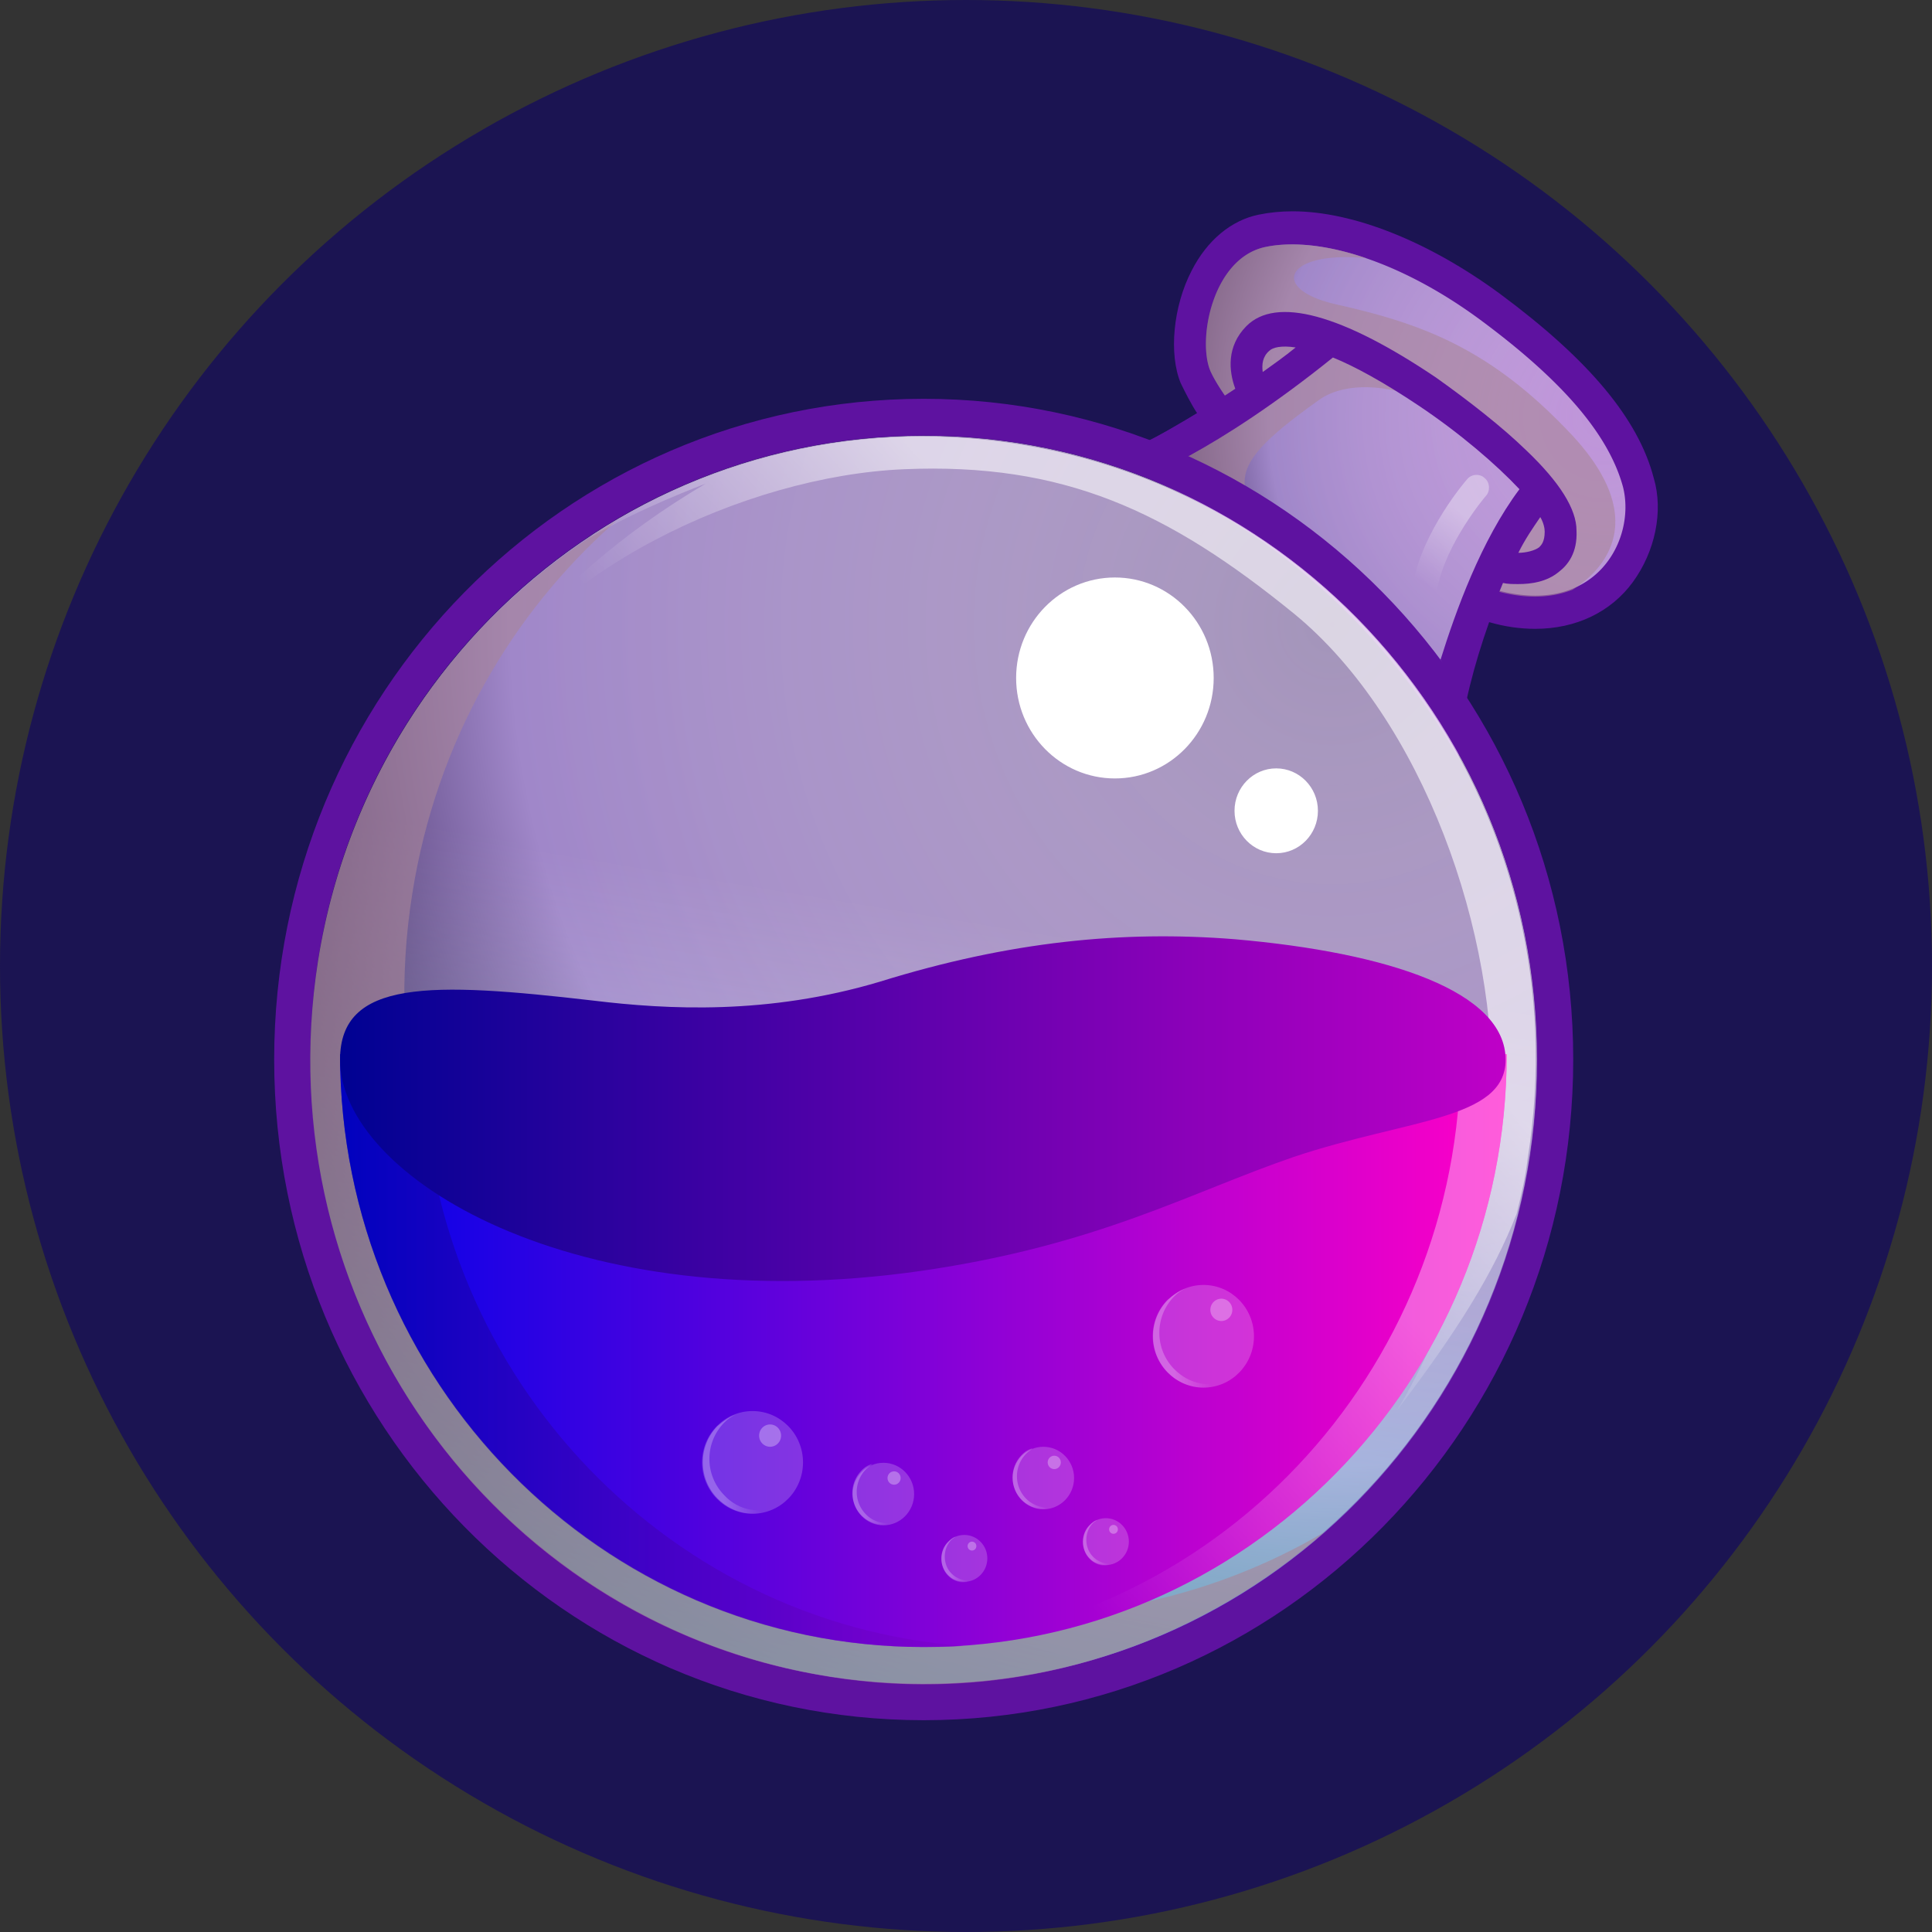 <?xml version="1.0" encoding="UTF-8" standalone="no"?>
<svg
   width="128"
   height="128"
   viewBox="0 0 128 128"
   fill="none"
   version="1.1"
   id="svg6"
   sodipodi:docname="conflux.svg"
   inkscape:export-filename="..\Mainnet_128x128\chains\kcc.svg"
   inkscape:export-xdpi="96"
   inkscape:export-ydpi="96"
   xml:space="preserve"
   xmlns:inkscape="http://www.inkscape.org/namespaces/inkscape"
   xmlns:sodipodi="http://sodipodi.sourceforge.net/DTD/sodipodi-0.dtd"
   xmlns:xlink="http://www.w3.org/1999/xlink"
   xmlns="http://www.w3.org/2000/svg"
   xmlns:svg="http://www.w3.org/2000/svg"><rect x="0" y="0" width="128" height="128" fill="#333333" stroke="none"/><defs
     id="defs10"><linearGradient
       id="O"
       x1="79.497"
       y1="95.54"
       x2="85.928"
       y2="95.54"
       xlink:href="#R"
       gradientTransform="matrix(0.781,0,0,0.781,14.26,14)"><stop
         offset=".289"
         stop-color="#fff"
         id="stop6218" /><stop
         offset=".78"
         stop-color="#fff"
         stop-opacity="0"
         id="stop6220" /></linearGradient><linearGradient
       id="R"
       gradientUnits="userSpaceOnUse" /><linearGradient
       id="N"
       x1="41.305"
       y1="106.241"
       x2="47.736"
       y2="106.241"
       xlink:href="#R"
       gradientTransform="matrix(0.781,0,0,0.781,14.26,14)"><stop
         offset=".289"
         stop-color="#fff"
         id="stop6213" /><stop
         offset=".78"
         stop-color="#fff"
         stop-opacity="0"
         id="stop6215" /></linearGradient><linearGradient
       id="M"
       x1="73.542"
       y1="112.874"
       x2="76.498"
       y2="112.874"
       xlink:href="#R"
       gradientTransform="matrix(0.781,0,0,0.781,14.26,14)"><stop
         offset=".289"
         stop-color="#fff"
         id="stop6208" /><stop
         offset=".78"
         stop-color="#fff"
         stop-opacity="0"
         id="stop6210" /></linearGradient><linearGradient
       id="L"
       x1="61.576"
       y1="114.298"
       x2="64.532"
       y2="114.298"
       xlink:href="#R"
       gradientTransform="matrix(0.781,0,0,0.781,14.26,14)"><stop
         offset=".289"
         stop-color="#fff"
         id="stop6203" /><stop
         offset=".78"
         stop-color="#fff"
         stop-opacity="0"
         id="stop6205" /></linearGradient><linearGradient
       id="K"
       x1="67.603"
       y1="107.521"
       x2="71.54"
       y2="107.521"
       xlink:href="#R"
       gradientTransform="matrix(0.781,0,0,0.781,14.26,14)"><stop
         offset=".289"
         stop-color="#fff"
         id="stop6198" /><stop
         offset=".78"
         stop-color="#fff"
         stop-opacity="0"
         id="stop6200" /></linearGradient><linearGradient
       id="J"
       x1="54.023"
       y1="108.866"
       x2="57.961"
       y2="108.866"
       xlink:href="#R"
       gradientTransform="matrix(0.781,0,0,0.781,14.26,14)"><stop
         offset=".289"
         stop-color="#fff"
         id="stop6193" /><stop
         offset=".78"
         stop-color="#fff"
         stop-opacity="0"
         id="stop6195" /></linearGradient><linearGradient
       id="I"
       x1="107.809"
       y1="22.261"
       x2="100.536"
       y2="33.88"
       xlink:href="#R"
       gradientTransform="matrix(0.781,0,0,0.781,14.26,14)"><stop
         offset=".289"
         stop-color="#fff"
         id="stop6188" /><stop
         offset=".78"
         stop-color="#fff"
         stop-opacity="0"
         id="stop6190" /></linearGradient><linearGradient
       id="H"
       x1="10.693"
       y1="76.129"
       x2="109.43"
       y2="76.129"
       xlink:href="#R"
       gradientTransform="matrix(0.781,0,0,0.781,14.26,14)"><stop
         stop-color="#000292"
         id="stop6183" /><stop
         offset=".995"
         stop-color="#be00c7"
         id="stop6185" /></linearGradient><linearGradient
       id="G"
       x1="10.627"
       y1="96.586"
       x2="63.522"
       y2="96.586"
       xlink:href="#R"
       gradientTransform="matrix(0.781,0,0,0.781,14.26,14)"><stop
         stop-color="#000292"
         id="stop6178" /><stop
         offset=".995"
         stop-color="#7d00c7"
         id="stop6180" /></linearGradient><linearGradient
       id="F"
       x1="114.177"
       y1="75.891"
       x2="59.496"
       y2="126.692"
       xlink:href="#R"
       gradientTransform="matrix(0.781,0,0,0.781,14.26,14)"><stop
         offset=".289"
         stop-color="#fff"
         id="stop6173" /><stop
         offset=".78"
         stop-color="#fff"
         stop-opacity="0"
         id="stop6175" /></linearGradient><linearGradient
       id="E"
       x1="10.626"
       y1="96.586"
       x2="109.496"
       y2="96.586"
       xlink:href="#R"
       gradientTransform="matrix(0.781,0,0,0.781,14.26,14)"><stop
         stop-color="#0002e9"
         id="stop6168" /><stop
         offset=".995"
         stop-color="#ff00c7"
         id="stop6170" /></linearGradient><linearGradient
       id="D"
       x1="96.765"
       y1="36.011"
       x2="53.073"
       y2="75.422"
       xlink:href="#R"
       gradientTransform="matrix(0.781,0,0,0.781,14.26,14)"><stop
         offset=".289"
         stop-color="#fff"
         id="stop6163" /><stop
         offset=".78"
         stop-color="#fff"
         stop-opacity="0"
         id="stop6165" /></linearGradient><linearGradient
       id="C"
       x1="51.754"
       y1="124.126"
       x2="68.957"
       y2="19.786"
       xlink:href="#R"
       gradientTransform="matrix(0.781,0,0,0.781,14.26,14)"><stop
         stop-color="#81ffff"
         id="stop6158" /><stop
         offset=".62"
         stop-color="#fff"
         stop-opacity="0"
         id="stop6160" /></linearGradient><radialGradient
       id="B"
       cx="0"
       cy="0"
       r="1"
       gradientTransform="matrix(79.512,0,0,80.881,88.124,41.708)"
       xlink:href="#R"><stop
         stop-color="#ffeaff"
         stop-opacity=".6"
         id="stop6151" /><stop
         offset=".681"
         stop-color="#a087c9"
         id="stop6153" /><stop
         offset="1"
         stop-color="#10002f"
         id="stop6155" /></radialGradient><radialGradient
       id="A"
       cx="0"
       cy="0"
       r="1"
       gradientTransform="matrix(32.498,0,0,33.058,106.205,27.609)"
       xlink:href="#R"><stop
         stop-color="#ffeaff"
         stop-opacity=".6"
         id="stop6144" /><stop
         offset=".681"
         stop-color="#a087c9"
         id="stop6146" /><stop
         offset="1"
         stop-color="#10002f"
         id="stop6148" /></radialGradient></defs><sodipodi:namedview
     id="namedview8"
     pagecolor="#ffffff"
     bordercolor="#000000"
     borderopacity="0.25"
     inkscape:showpageshadow="2"
     inkscape:pageopacity="0.0"
     inkscape:pagecheckerboard="0"
     inkscape:deskcolor="#d1d1d1"
     showgrid="false" /><circle
     cx="64"
     cy="64"
     r="64"
     fill="#000"
     id="circle2"
     style="fill:#1b1452;fill-opacity:1" /><path
     d="M 109.566,31.677 C 108.548,27.757 105.276,23.837 99.386,19.473 94.659,15.997 89.642,14 85.644,14 c -0.8,0 -1.527,0.074 -2.254,0.222 -1.818,0.37 -3.417,1.702 -4.435,3.698 -1.236,2.367 -1.527,5.548 -0.727,7.47 0.291,0.591 0.655,1.331 1.091,1.997 -3.854,2.367 -6.035,3.033 -6.326,3.106 10.034,3.402 18.396,10.503 23.631,19.748 l 0.073,-0.887 c 0.219,-2.441 0.945,-5.252 1.963,-8.136 1.018,0.296 2.036,0.444 3.054,0.444 2.691,0 5.017,-1.109 6.472,-3.106 1.455,-1.997 2.036,-4.66 1.381,-6.879 z"
     fill="#5e12a0"
     id="path6066"
     style="stroke-width:0.781" /><path
     d="m 99.096,39.073 c 6.617,1.849 9.307,-3.329 8.434,-6.805 -0.945,-3.477 -3.999,-7.027 -9.38,-11.021 -5.38,-3.995 -10.834,-5.621 -14.324,-4.881 -3.49,0.74 -4.509,6.139 -3.636,8.21 0.363,0.813 1.163,1.997 2.254,3.328 -1.381,0.962 -2.691,1.701 -3.781,2.367 6.69,3.033 12.507,7.766 16.87,13.684 0.509,-1.997 1.237,-3.772 1.891,-5.326 a 8.023,8.023 0 0 1 1.673,0.444 z"
     fill="url(#A)"
     id="path6068"
     style="fill:url(#A);stroke-width:0.781" /><path
     d="m 61.212,111.559 c 22.448,0 40.647,-18.512 40.647,-41.346 0,-22.834 -18.198,-41.346 -40.647,-41.346 -22.448,0 -40.646,18.511 -40.646,41.346 0,22.835 18.198,41.346 40.647,41.346 z"
     fill="url(#B)"
     id="path6070"
     style="fill:url(#B);stroke-width:0.781" /><path
     opacity="0.6"
     d="m 104.186,28.866 c -5.526,-5.917 -10.18,-7.47 -15.779,-8.728 -4.362,-1.035 -3.199,-3.55 2.109,-3.033 -2.545,-0.887 -4.945,-1.109 -6.69,-0.74 -3.491,0.74 -4.509,6.139 -3.636,8.21 0.363,0.813 1.163,1.997 2.254,3.328 a 55.188,55.188 0 0 1 -5.017,3.033 c 0.655,0.296 1.454,0.666 2.4,1.184 2.472,1.331 5.162,3.55 5.162,3.55 -4.072,-3.55 -3.199,-5.177 2.4,-9.172 1.745,-1.257 4.945,-1.109 7.925,0.444 2.98,1.553 6.472,5.473 6.472,5.473 l -3.345,6.509 0.655,0.222 c 2.109,0.591 3.781,0.444 5.09,-0.074 1.527,-0.962 5.527,-4.216 0,-10.207 z"
     fill="#a98698"
     id="path6072"
     style="stroke-width:0.781" /><g
     fill="#5e12a0"
     id="g6078"
     transform="matrix(0.781,0,0,0.781,14.26,14)"><path
       d="m 94.815,12.402 c 1.862,0.757 4.281,2.083 7.259,4.071 3.537,2.367 6.608,5.018 8.563,7.101 -3.258,4.355 -5.398,10.32 -6.701,14.485 0.651,0.947 1.396,1.893 2.047,2.84 0.652,-2.367 1.769,-5.87 3.258,-9.373 0.372,0.095 0.837,0.095 1.303,0.095 1.117,0 2.42,-0.19 3.443,-1.042 0.745,-0.568 1.583,-1.609 1.49,-3.503 0,-1.799 -1.396,-4.071 -4.282,-6.817 -2.047,-1.988 -4.839,-4.166 -7.632,-6.154 C 95.559,8.709 89.975,7.194 87.462,9.75 c -1.675,1.704 -1.489,3.787 -0.931,5.302 -2.978,1.988 -5.491,3.408 -7.166,4.355 1.117,0.379 2.141,0.852 3.258,1.325 2.978,-1.61 7.259,-4.355 12.192,-8.331 z m 17.59,13.539 c 0.28,0.473 0.373,0.947 0.373,1.231 0,0.852 -0.28,1.136 -0.466,1.326 -0.372,0.284 -1.117,0.473 -1.768,0.473 0.558,-1.136 1.21,-2.083 1.861,-3.03 z M 89.417,11.834 c 0.279,-0.284 1.024,-0.473 2.234,-0.284 -0.931,0.757 -1.862,1.42 -2.792,2.083 -0.093,-0.663 0,-1.325 0.558,-1.799 z"
       id="path6074" /><path
       d="M 60.099,15.905 C 29.664,15.905 5,40.994 5,71.952 5,102.91 29.664,128 60.099,128 c 30.435,0 55.099,-25.089 55.099,-56.048 0,-30.959 -24.758,-56.047 -55.099,-56.047 z m 0,108.971 c -28.759,0 -52.027,-23.669 -52.027,-52.924 0,-29.255 23.268,-52.923 52.027,-52.923 28.759,0 52.027,23.669 52.027,52.923 0,29.254 -23.361,52.924 -52.027,52.924 z"
       id="path6076" /></g><path
     opacity="0.6"
     d="m 61.212,111.559 c 22.448,0 40.647,-18.511 40.647,-41.346 0,-22.835 -18.198,-41.346 -40.647,-41.346 -22.448,0 -40.646,18.512 -40.646,41.346 0,22.834 18.198,41.346 40.647,41.346 z"
     fill="url(#C)"
     id="path6080"
     style="fill:url(#C);stroke-width:0.781" /><path
     opacity="0.6"
     d="M 60.922,106.53 C 38.744,102.905 23.693,81.678 27.329,59.119 c 1.6,-9.985 6.545,-18.491 13.524,-24.63 -10.18,5.991 -17.742,16.42 -19.778,29.142 -3.563,22.559 11.488,43.788 33.593,47.412 12.361,2.071 24.286,-1.849 33.084,-9.541 -7.78,4.585 -17.233,6.583 -26.83,5.029 z"
     fill="#a98698"
     id="path6082"
     style="stroke-width:0.781" /><path
     opacity="0.6"
     d="M 67.684,29.459 C 57.431,27.758 47.469,30.124 39.326,35.376 l -0.291,0.296 c 3.127,-1.923 7.708,-3.624 7.708,-3.624 C 34.963,39 31.327,46.915 31.327,46.915 35.909,37.891 49.36,31.53 59.903,31.087 c 10.543,-0.444 17.451,2.737 25.886,9.616 8.435,6.952 13.525,21.154 13.016,32.397 -0.436,11.242 -6.253,20.341 -6.253,20.341 3.999,-5.252 6.398,-9.098 7.926,-13.018 0.291,-1.184 0.582,-2.367 0.727,-3.624 C 104.84,54.312 89.861,33.084 67.684,29.46 Z"
     fill="url(#D)"
     id="path6084"
     style="fill:url(#D);stroke-width:0.781" /><path
     d="m 99.823,69.843 c 0,21.672 -17.305,39.276 -38.61,39.276 -21.305,0 -38.683,-17.604 -38.683,-39.276 z"
     fill="url(#E)"
     id="path6086"
     style="fill:url(#E);stroke-width:0.781" /><path
     opacity="0.36"
     d="m 96.769,69.843 c 0,21.154 -16.433,38.462 -37.083,39.276 h 1.527 c 21.305,0 38.61,-17.604 38.61,-39.276 z"
     fill="url(#F)"
     id="path6088"
     style="fill:url(#F);stroke-width:0.781" /><path
     opacity="0.49"
     d="m 27.983,69.843 h -5.453 c 0,21.672 17.305,39.276 38.61,39.276 0.945,0 1.818,0 2.691,-0.074 C 43.834,107.565 27.983,90.553 27.983,69.843 Z"
     fill="url(#G)"
     id="path6090"
     style="fill:url(#G);stroke-width:0.781" /><path
     d="m 99.75,70.213 c 0,-4.512 -7.708,-7.1 -17.96,-7.988 -7.416,-0.591 -14.906,0.148 -23.486,2.811 -7.416,2.219 -14.106,1.849 -18.978,1.258 C 28.491,65.036 22.529,64.888 22.529,70.214 c 0,7.692 15.415,17.308 38.538,13.98 11.707,-1.702 17.742,-5.177 24.649,-7.545 7.49,-2.515 14.034,-2.441 14.034,-6.435 z"
     fill="url(#H)"
     id="path6092"
     style="fill:url(#H);stroke-width:0.781" /><path
     d="m 73.865,51.574 c 3.614,0 6.545,-2.98 6.545,-6.657 0,-3.677 -2.93,-6.657 -6.545,-6.657 -3.615,0 -6.544,2.98 -6.544,6.657 0,3.677 2.93,6.657 6.544,6.657 z m 10.688,4.955 c 1.526,0 2.763,-1.259 2.763,-2.811 0,-1.552 -1.238,-2.811 -2.763,-2.811 -1.526,0 -2.763,1.259 -2.763,2.811 0,1.552 1.238,2.811 2.763,2.811 z"
     fill="#ffffff"
     id="path6094"
     style="stroke-width:0.781" /><path
     opacity="0.36"
     d="m 94.441,39.592 h -0.145 c -0.436,-0.074 -0.727,-0.518 -0.655,-1.036 0.655,-3.402 3.418,-6.657 3.563,-6.805 0.291,-0.37 0.873,-0.37 1.163,-0.074 0.364,0.296 0.364,0.887 0.073,1.184 -0.073,0.074 -2.617,3.106 -3.199,6.065 -0.073,0.444 -0.436,0.666 -0.8,0.666 z"
     fill="url(#I)"
     id="path6096"
     style="fill:url(#I);stroke-width:0.781" /><path
     id="use6098"
     d="m 58.527,101.056 c 1.124,0 2.036,-0.927 2.036,-2.071 0,-1.144 -0.912,-2.071 -2.036,-2.071 -1.124,0 -2.036,0.927 -2.036,2.071 0,1.144 0.912,2.071 2.036,2.071 z"
     style="opacity:0.2;fill:#ffffff;stroke-width:0.781" /><path
     opacity="0.24"
     d="m 57.359,100.319 a 2.125,2.125 0 0 1 0,-2.958 c 0.145,-0.148 0.291,-0.222 0.436,-0.37 -0.291,0.074 -0.509,0.222 -0.727,0.444 a 2.125,2.125 0 0 0 0,2.959 c 0.655,0.666 1.672,0.813 2.472,0.37 -0.727,0.296 -1.6,0.148 -2.181,-0.444 z"
     fill="url(#J)"
     id="path6100"
     style="fill:url(#J);stroke-width:0.781" /><g
     fill="#ffffff"
     id="g6106"
     transform="matrix(0.781,0,0,0.781,14.26,14)"><path
       opacity="0.3"
       d="m 57.586,108.024 c 0.308,0 0.558,-0.254 0.558,-0.568 0,-0.314 -0.25,-0.568 -0.558,-0.568 -0.308,0 -0.558,0.255 -0.558,0.568 0,0.313 0.25,0.568 0.558,0.568 z"
       id="path6102" /><path
       id="use6104"
       d="m 70.25,110.107 c 1.439,0 2.606,-1.187 2.606,-2.651 0,-1.464 -1.167,-2.651 -2.606,-2.651 -1.439,0 -2.606,1.187 -2.606,2.651 0,1.464 1.167,2.651 2.606,2.651 z"
       style="opacity:0.2" /></g><path
     opacity="0.24"
     d="m 67.975,99.283 a 2.125,2.125 0 0 1 0,-2.959 c 0.145,-0.148 0.291,-0.222 0.436,-0.37 -0.291,0.074 -0.509,0.222 -0.727,0.444 a 2.125,2.125 0 0 0 0,2.959 c 0.655,0.666 1.673,0.814 2.473,0.37 a 2.008,2.008 0 0 1 -2.181,-0.444 z"
     fill="url(#K)"
     id="path6108"
     style="fill:url(#K);stroke-width:0.781" /><g
     fill="#ffffff"
     id="g6114"
     transform="matrix(0.781,0,0,0.781,14.26,14)"><path
       opacity="0.3"
       d="m 71.175,106.699 c 0.308,0 0.558,-0.254 0.558,-0.568 0,-0.314 -0.25,-0.568 -0.558,-0.568 -0.308,0 -0.558,0.254 -0.558,0.568 0,0.314 0.25,0.568 0.558,0.568 z"
       id="path6110" /><path
       opacity="0.2"
       d="m 63.543,116.26 c 1.079,0 1.954,-0.89 1.954,-1.988 0,-1.098 -0.875,-1.988 -1.954,-1.988 -1.079,0 -1.954,0.89 -1.954,1.988 0,1.098 0.875,1.988 1.954,1.988 z"
       id="path6112" /></g><path
     opacity="0.24"
     d="m 63.03,104.239 c -0.582,-0.591 -0.582,-1.627 0,-2.219 0.073,-0.074 0.218,-0.148 0.291,-0.222 -0.218,0.074 -0.363,0.222 -0.509,0.37 -0.582,0.591 -0.582,1.627 0,2.219 0.509,0.518 1.236,0.592 1.891,0.222 a 1.562,1.562 0 0 1 -1.673,-0.37 z"
     fill="url(#L)"
     id="path6116"
     style="fill:url(#L);stroke-width:0.781" /><g
     fill="#ffffff"
     id="g6122"
     transform="matrix(0.781,0,0,0.781,14.26,14)"><path
       opacity="0.3"
       d="m 64.194,113.609 c 0.206,0 0.372,-0.169 0.372,-0.379 0,-0.21 -0.167,-0.378 -0.372,-0.378 -0.205,0 -0.372,0.169 -0.372,0.378 0,0.209 0.167,0.379 0.372,0.379 z"
       id="path6118" /><path
       opacity="0.2"
       d="m 75.548,114.84 c 1.079,0 1.955,-0.89 1.955,-1.988 0,-1.098 -0.875,-1.989 -1.955,-1.989 -1.08,0 -1.954,0.891 -1.954,1.989 0,1.098 0.875,1.988 1.954,1.988 z"
       id="path6120" /></g><path
     opacity="0.24"
     d="m 72.41,103.129 c -0.582,-0.591 -0.582,-1.627 0,-2.219 0.073,-0.073 0.218,-0.148 0.291,-0.222 -0.218,0.074 -0.363,0.222 -0.509,0.37 -0.582,0.591 -0.582,1.627 0,2.219 0.509,0.518 1.236,0.591 1.891,0.222 a 1.562,1.562 0 0 1 -1.673,-0.37 z"
     fill="url(#M)"
     id="path6124"
     style="fill:url(#M);stroke-width:0.781" /><g
     fill="#ffffff"
     id="g6130"
     transform="matrix(0.781,0,0,0.781,14.26,14)"><path
       opacity="0.3"
       d="m 76.2,112.188 c 0.206,0 0.372,-0.169 0.372,-0.378 0,-0.209 -0.167,-0.379 -0.372,-0.379 -0.205,0 -0.372,0.17 -0.372,0.379 0,0.209 0.167,0.378 0.372,0.378 z"
       id="path6126" /><path
       id="use6128"
       d="m 45.58,110.485 c 2.364,0 4.281,-1.95 4.281,-4.355 0,-2.405 -1.917,-4.355 -4.281,-4.355 -2.364,0 -4.281,1.95 -4.281,4.355 0,2.405 1.917,4.355 4.281,4.355 z"
       style="opacity:0.2" /></g><path
     opacity="0.24"
     d="m 47.981,99.059 c -1.309,-1.331 -1.309,-3.476 0,-4.807 0.218,-0.222 0.436,-0.37 0.727,-0.518 -0.436,0.148 -0.8,0.444 -1.163,0.74 -1.309,1.331 -1.309,3.476 0,4.807 1.091,1.109 2.763,1.331 4.072,0.518 -1.236,0.518 -2.691,0.296 -3.636,-0.74 z"
     fill="url(#N)"
     id="path6132"
     style="fill:url(#N);stroke-width:0.781" /><g
     fill="#ffffff"
     id="g6138"
     transform="matrix(0.781,0,0,0.781,14.26,14)"><path
       opacity="0.3"
       d="M 47.069,104.805 A 0.94,0.94 0 0 0 48,103.858 c 0,-0.523 -0.417,-0.946 -0.931,-0.946 -0.514,0 -0.931,0.423 -0.931,0.946 a 0.94,0.94 0 0 0 0.931,0.947 z"
       id="path6134" /><path
       id="use6136"
       d="m 83.835,99.787 c 2.364,0 4.281,-1.95 4.281,-4.355 0,-2.405 -1.917,-4.355 -4.281,-4.355 -2.364,0 -4.281,1.95 -4.281,4.355 0,2.405 1.917,4.355 4.281,4.355 z"
       style="opacity:0.2" /></g><path
     opacity="0.24"
     d="m 77.791,90.702 c -1.309,-1.331 -1.309,-3.477 0,-4.808 0.218,-0.222 0.436,-0.37 0.727,-0.518 -0.436,0.148 -0.8,0.444 -1.163,0.74 -1.309,1.331 -1.309,3.477 0,4.808 1.091,1.109 2.763,1.331 4.072,0.518 -1.236,0.518 -2.618,0.296 -3.636,-0.74 z"
     fill="url(#O)"
     id="path6140"
     style="fill:url(#O);stroke-width:0.781" /><path
     opacity="0.3"
     d="m 80.917,87.521 a 0.734,0.734 0 0 0 0.727,-0.74 0.734,0.734 0 0 0 -0.727,-0.74 0.734,0.734 0 0 0 -0.727,0.74 0.734,0.734 0 0 0 0.727,0.74 z"
     fill="#ffffff"
     id="path6142"
     style="stroke-width:0.781" /></svg>
